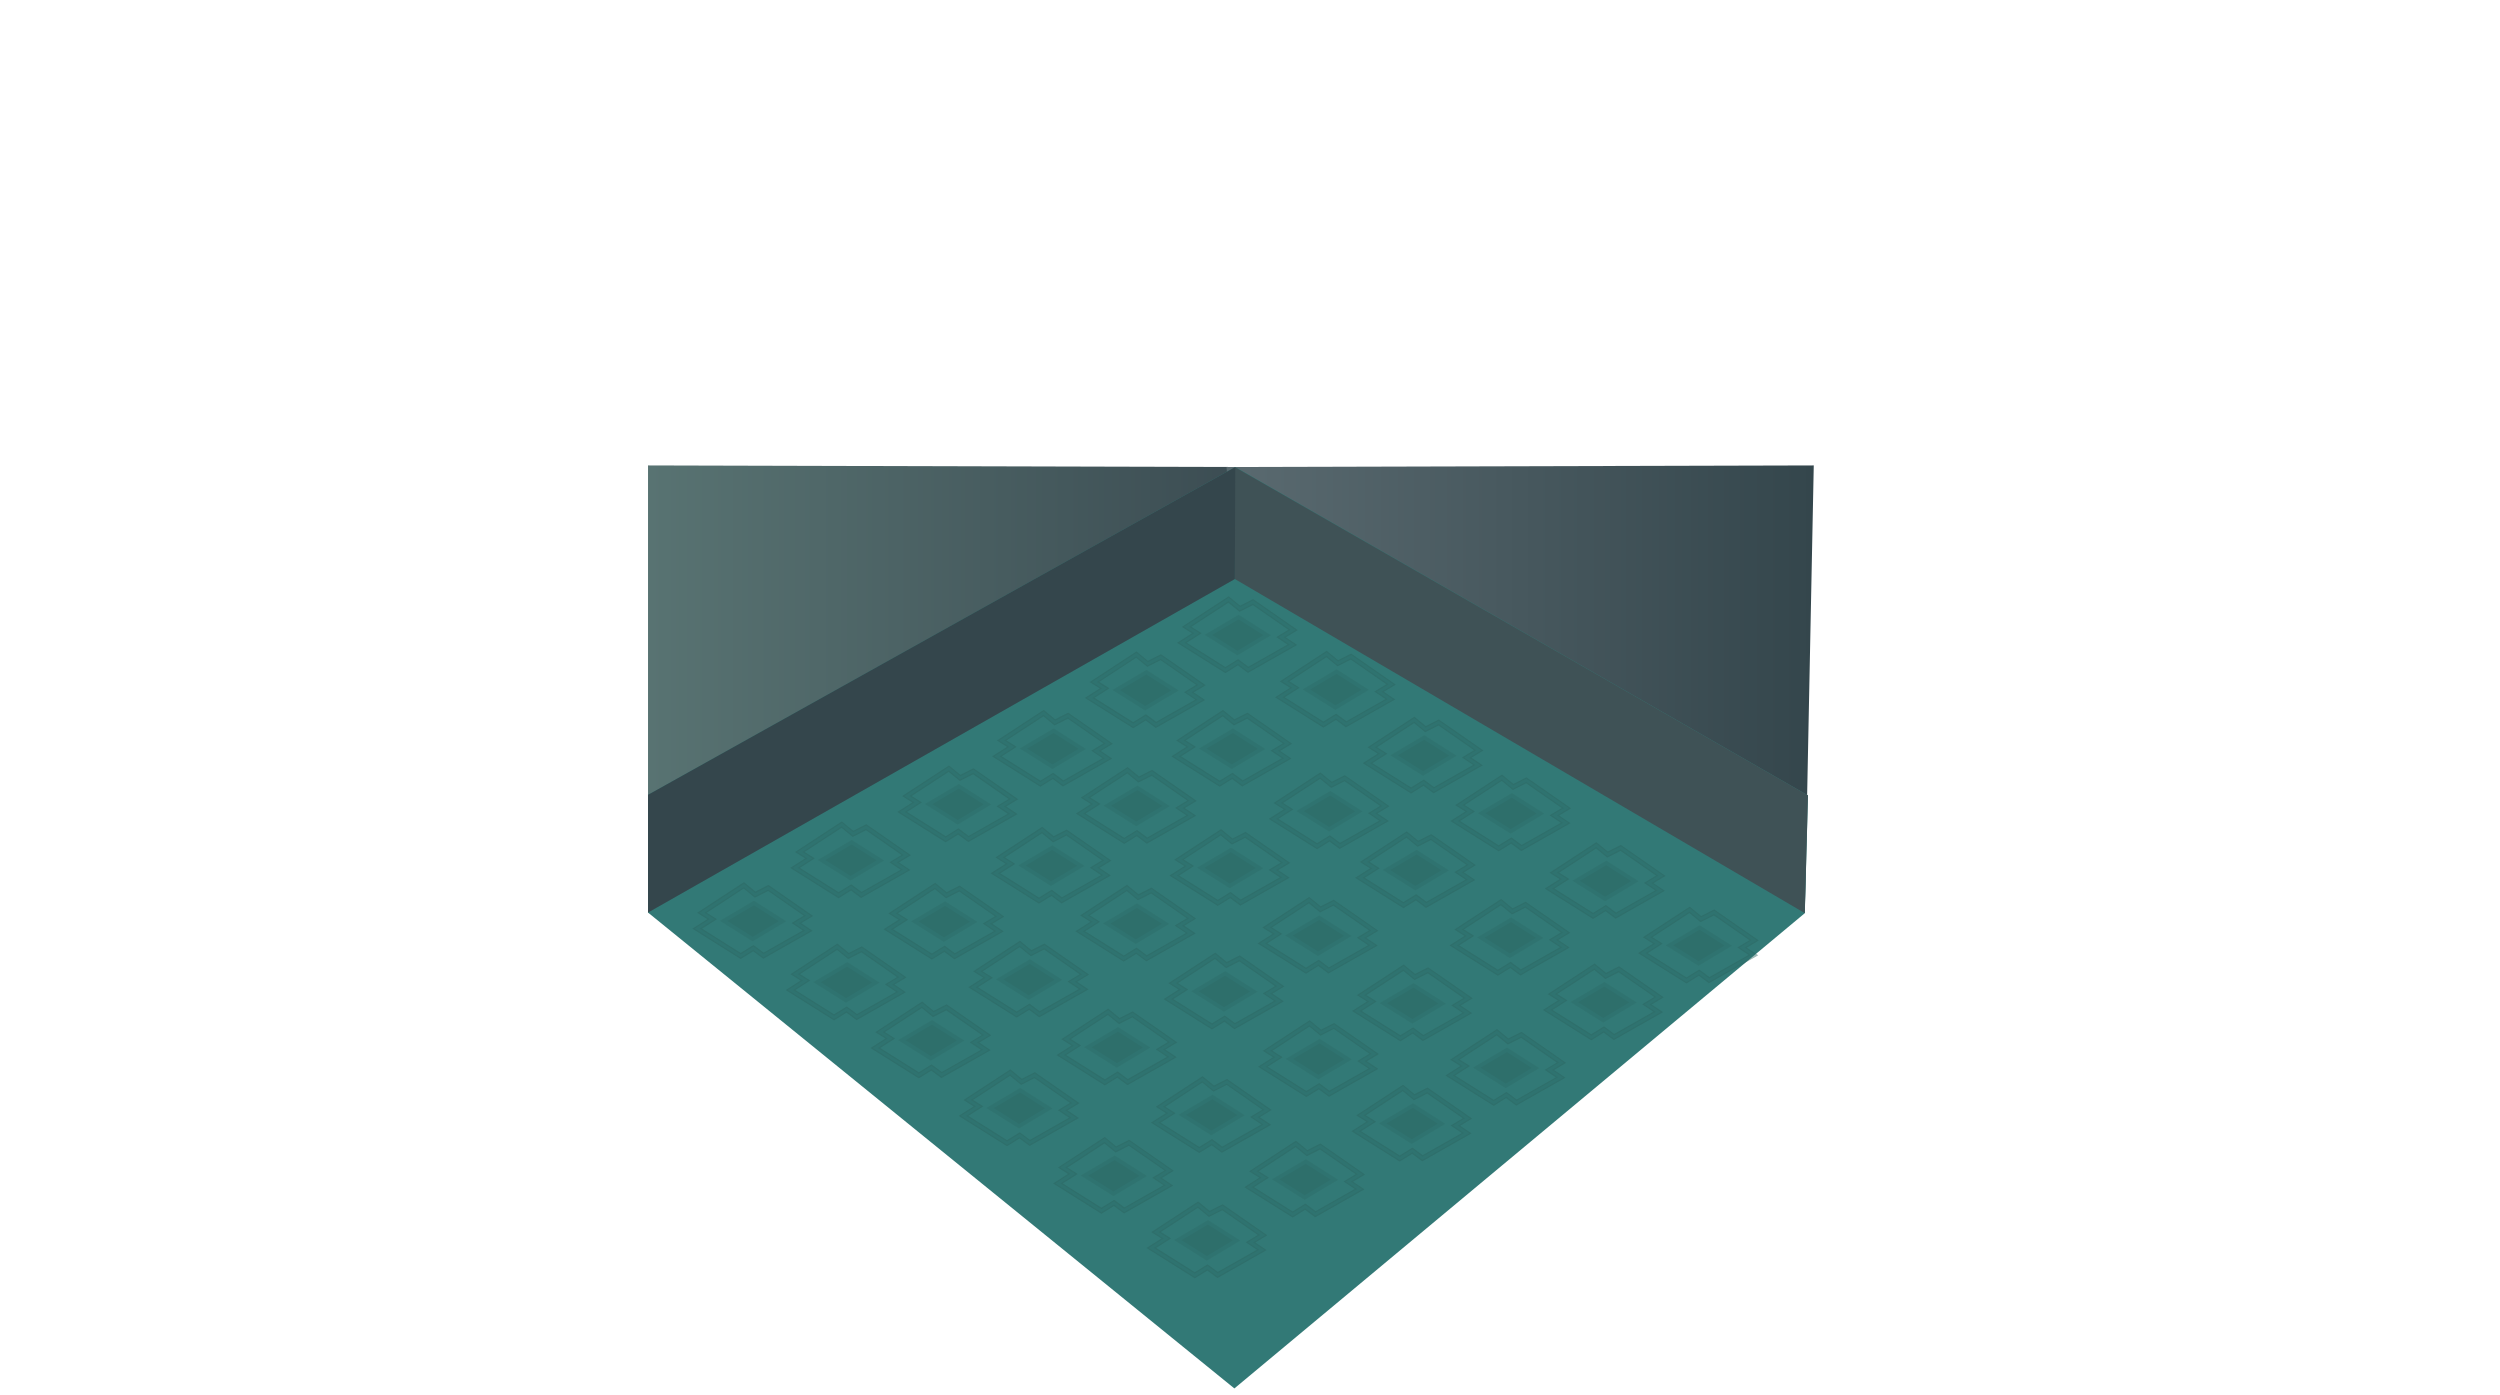 <svg xmlns="http://www.w3.org/2000/svg" xmlns:xlink="http://www.w3.org/1999/xlink" viewBox="0 0 1920 1071.63"><defs><style>.cls-1{fill:url(#Dégradé_sans_nom_10);}.cls-2{fill:url(#Dégradé_sans_nom_13);}.cls-3{fill:#327976;}.cls-4{opacity:0.45;}.cls-5{fill:#2d6d68;}.cls-6{fill:#2a635e;}.cls-7{fill:#3f5256;}.cls-8{fill:#34464c;}</style><linearGradient id="Dégradé_sans_nom_10" x1="497.68" y1="529.15" x2="948.69" y2="529.15" gradientUnits="userSpaceOnUse"><stop offset="0" stop-color="#587372"/><stop offset="1" stop-color="#3c4d53"/></linearGradient><linearGradient id="Dégradé_sans_nom_13" x1="941.96" y1="529.36" x2="1392.97" y2="529.36" gradientUnits="userSpaceOnUse"><stop offset="0" stop-color="#5a6a70"/><stop offset="1" stop-color="#34464c"/></linearGradient></defs><title>fond2Plan de travail 4 copie 2</title><g id="Calque_6" data-name="Calque 6"><polygon class="cls-1" points="948.69 358.67 497.68 357.45 497.68 700.85 948.38 444.7 948.69 358.67"/><polygon class="cls-2" points="941.96 358.67 1392.97 357.45 1386.06 701.28 948.38 444.7 941.96 358.67"/><path class="cls-3" d="M948.69,358.67l-451,251.76v90.42L948,1066.32l438.1-365,2.44-90.44Z"/><g class="cls-4"><path class="cls-5" d="M870.27,558.71,834.05,536l11.47-7.29-7.79-4.9,35.09-22.9,8.75,7.18L891.63,503l33.42,23.23-9.22,5.54,8.74,5.84-36.9,20.93-7.77-5.76Zm-30.6-22.77,30.61,19.23,9.77-6,7.84,5.81,31-17.57-8.62-5.76,9.29-5.59-28.15-19.57-10.2,5.16-8.56-7-29.33,19.14,7.84,4.93Z"/><path class="cls-6" d="M870.27,559.3,833.11,536l11.47-7.29-7.77-4.89,36-23.53,8.79,7.21,10-5.07L926,526.23l-9.2,5.53,8.75,5.85-37.89,21.5-7.75-5.76ZM835,536l35.28,22.16,9.66-6,7.78,5.77,35.91-20.38-8.72-5.82,9.23-5.55-32.54-22.62-10.08,5.1-8.72-7.17-34.13,22.28,7.79,4.9Zm35.29,19.8L838.73,536l11.47-7.29-7.83-4.93L872.65,504l8.6,7.06,10.17-5.15,29,20.18-9.28,5.58,8.64,5.77-32,18.13-7.82-5.8ZM840.6,535.94l29.68,18.64,9.8-6.05,7.84,5.81,30-17-8.6-5.75,9.31-5.6L891.34,507l-10.22,5.17-8.54-7-28.36,18.52,7.85,4.93Z"/><polygon class="cls-6" points="857.21 529.94 880.42 516.24 902.41 530.23 879.48 543.93 857.21 529.94"/><path class="cls-5" d="M879.46,545.69,854.32,529.9l26.13-15.42,24.82,15.79ZM860.09,530l19.41,12.19,20-12L880.39,518Z"/></g><g class="cls-4"><path class="cls-5" d="M799.05,603.65,762.83,580.9l11.46-7.29-7.78-4.9,35.09-22.9,8.75,7.18,10-5.08,33.43,23.23-9.22,5.54,8.73,5.84-36.9,20.93-7.76-5.76Zm-30.61-22.77,30.62,19.23,9.77-6,7.83,5.81,31-17.57L839,576.55l9.3-5.59L820.16,551.4,810,556.55l-8.57-7-29.32,19.15,7.84,4.92Z"/><path class="cls-6" d="M799,604.24,761.89,580.9l11.47-7.29-7.78-4.89,36-23.53,8.78,7.21,10-5.07,34.31,23.84-9.21,5.54,8.75,5.84-37.88,21.5-7.76-5.76ZM763.76,580.9l35.29,22.16,9.65-6,7.78,5.77,35.91-20.38-8.71-5.82,9.23-5.55-32.55-22.62-10.08,5.1-8.72-7.16-34.12,22.28,7.79,4.9Zm35.3,19.8L767.5,580.89,779,573.6l-7.83-4.93,30.29-19.77L810,556l10.18-5.14,29,20.17-9.29,5.58,8.64,5.77-32,18.14-7.83-5.81Zm-29.68-19.82,29.68,18.65,9.79-6.06,7.85,5.82,30-17-8.6-5.75,9.31-5.6L820.12,552l-10.23,5.17-8.53-7L773,568.66l7.84,4.93Z"/><polygon class="cls-6" points="785.98 574.88 809.2 561.18 831.18 575.17 808.26 588.88 785.98 574.88"/><path class="cls-5" d="M808.24,590.63,783.1,574.84l26.13-15.42L834,575.21Zm-19.38-15.71,19.42,12.2,20.05-12-19.16-12.19Z"/></g><g class="cls-4"><path class="cls-5" d="M863.42,647.56,827.2,624.81l11.47-7.29-7.79-4.9L866,589.71l8.75,7.19,10-5.08,33.43,23.23L909,620.59l8.73,5.83-36.89,20.94-7.77-5.76Zm-30.61-22.77L863.43,644l9.77-6,7.84,5.81,31-17.57-8.62-5.76,9.3-5.6L884.53,595.3l-10.2,5.16-8.57-7-29.32,19.14,7.84,4.93Z"/><path class="cls-6" d="M863.42,648.15l-37.16-23.34,11.47-7.29L830,612.63l36-23.53,8.79,7.21,10-5.07,34.31,23.84-9.2,5.53,8.75,5.85L880.78,648,873,642.2ZM828.13,624.8,863.42,647l9.65-6,7.78,5.77,35.91-20.38-8.71-5.82,9.23-5.55L884.73,592.4l-10.07,5.09-8.73-7.16-34.12,22.28,7.79,4.9Zm35.3,19.81-31.55-19.82,11.46-7.29-7.83-4.92,30.29-19.77,8.59,7.06,10.18-5.15,29,20.17-9.28,5.59,8.63,5.77-32,18.13-7.82-5.8Zm-29.68-19.82,29.68,18.64,9.8-6.06,7.84,5.82,30-17-8.6-5.75,9.31-5.6-27.27-19-10.23,5.17-8.53-7-28.36,18.52,7.85,4.93Z"/><polygon class="cls-6" points="850.35 618.79 873.57 605.09 895.56 619.08 872.63 632.78 850.35 618.79"/><path class="cls-5" d="M872.61,634.54l-25.14-15.79,26.13-15.42,24.81,15.78Zm-19.37-15.71L872.65,631l20.05-12-19.16-12.19Z"/></g><g class="cls-4"><path class="cls-5" d="M1011.51,651.65,975.29,628.9l11.47-7.29-7.79-4.9,35.09-22.9,8.75,7.18,10.06-5.08,33.42,23.23-9.22,5.54,8.74,5.84-36.9,20.93-7.77-5.76Zm-30.6-22.77,30.61,19.23,9.77-6,7.84,5.81,31-17.57-8.62-5.76,9.29-5.59-28.15-19.56-10.2,5.15-8.56-7-29.33,19.15,7.84,4.92Z"/><path class="cls-6" d="M1011.51,652.24,974.35,628.9l11.47-7.29-7.77-4.89,36-23.53,8.79,7.21,10-5.07,34.3,23.84-9.2,5.54,8.75,5.84-37.89,21.5-7.75-5.76ZM976.23,628.9l35.28,22.16,9.66-6,7.78,5.77,35.91-20.38-8.72-5.82,9.23-5.55-32.54-22.62-10.08,5.1-8.72-7.16L979.9,616.71l7.79,4.9Zm35.29,19.8L980,628.89l11.47-7.29-7.83-4.93,30.28-19.77,8.6,7.06,10.17-5.14,29,20.17-9.28,5.58,8.64,5.77-32,18.14-7.82-5.81Zm-29.68-19.82,29.68,18.65,9.8-6.06,7.84,5.82,30-17-8.6-5.75,9.31-5.6L1032.58,600l-10.22,5.17-8.54-7-28.36,18.52,7.85,4.93Z"/><polygon class="cls-6" points="998.45 622.88 1021.66 609.18 1043.65 623.17 1020.72 636.88 998.45 622.88"/><path class="cls-5" d="M1020.7,638.63l-25.14-15.79,26.13-15.42,24.82,15.79Zm-19.37-15.71,19.41,12.2,20-12-19.16-12.19Z"/></g><g class="cls-4"><path class="cls-5" d="M936.74,603.65,900.52,580.9,912,573.61l-7.79-4.9,35.09-22.9L948,553l10.06-5.08,33.42,23.23-9.21,5.54,8.73,5.84-36.9,20.93-7.77-5.76Zm-30.6-22.77,30.61,19.23,9.78-6,7.83,5.81,31-17.57-8.62-5.76L986,571,957.85,551.4l-10.2,5.15-8.56-7-29.33,19.15,7.84,4.92Z"/><path class="cls-6" d="M936.74,604.24,899.58,580.9l11.47-7.29-7.77-4.89,36-23.53,8.79,7.21,10-5.07,34.3,23.84-9.2,5.54,8.75,5.84-37.89,21.5-7.75-5.76ZM901.46,580.9l35.28,22.16,9.66-6,7.78,5.77,35.91-20.38-8.72-5.82,9.23-5.55-32.54-22.62L948,553.59l-8.72-7.16-34.13,22.28,7.8,4.9Zm35.29,19.8L905.2,580.89l11.47-7.29-7.83-4.93,30.28-19.77,8.6,7.06,10.18-5.14,29,20.17-9.28,5.58,8.64,5.77-32,18.14-7.82-5.81Zm-29.68-19.82,29.69,18.65,9.79-6.06,7.85,5.82,30-17-8.6-5.75,9.32-5.6L957.81,552l-10.22,5.17-8.54-7-28.36,18.52,7.85,4.93Z"/><polygon class="cls-6" points="923.68 574.88 946.89 561.18 968.88 575.17 945.96 588.88 923.68 574.88"/><path class="cls-5" d="M945.94,590.63l-25.15-15.79,26.13-15.42,24.82,15.79Zm-19.38-15.71L946,587.12l20-12-19.16-12.19Z"/></g><g class="cls-4"><path class="cls-5" d="M1016.35,558.25l-36.22-22.74,11.47-7.3-7.79-4.89,35.09-22.91,8.75,7.19,10-5.08,33.43,23.22-9.22,5.55,8.73,5.83-36.89,20.94L1026,552.3Zm-30.61-22.76,30.62,19.23,9.77-6,7.84,5.81,31-17.58-8.62-5.76,9.3-5.59L1037.46,506l-10.2,5.16-8.57-7-29.32,19.14,7.84,4.93Z"/><path class="cls-6" d="M1016.35,558.84l-37.16-23.33,11.47-7.29-7.78-4.89,36-23.54,8.79,7.22,10-5.07,34.31,23.83-9.2,5.54,8.75,5.85-37.89,21.49L1026,552.9ZM981.06,535.5l35.29,22.17,9.65-6,7.78,5.77,35.91-20.37-8.71-5.82,9.23-5.56-32.55-22.61-10.07,5.09-8.73-7.16-34.12,22.28,7.79,4.9Zm35.3,19.81-31.55-19.82,11.46-7.29-7.83-4.92,30.29-19.77,8.59,7.06,10.18-5.15,29,20.17-9.28,5.59,8.63,5.77-32,18.13-7.82-5.8Zm-29.68-19.82,29.68,18.64,9.8-6.06,7.84,5.82,30-17-8.6-5.75,9.31-5.6-27.27-18.95-10.23,5.17-8.53-7L990.3,523.26l7.85,4.94Z"/><polygon class="cls-6" points="1003.28 529.49 1026.5 515.78 1048.49 529.77 1025.56 543.48 1003.28 529.49"/><path class="cls-5" d="M1025.54,545.24l-25.14-15.79L1026.53,514l24.81,15.79Zm-19.37-15.71,19.41,12.19,20.05-12-19.16-12.19Z"/></g><g class="cls-4"><path class="cls-5" d="M1083.7,608.86l-36.22-22.75,11.46-7.29-7.78-4.9,35.09-22.9,8.75,7.18,10-5.08,33.43,23.23-9.22,5.54,8.73,5.84-36.89,20.93-7.77-5.76Zm-30.61-22.77,30.62,19.23,9.77-6,7.83,5.81,31-17.57-8.62-5.76,9.3-5.59-28.15-19.56-10.2,5.15-8.57-7-29.32,19.15,7.84,4.92Z"/><path class="cls-6" d="M1083.69,609.45l-37.15-23.34,11.47-7.29-7.78-4.89,36-23.53,8.78,7.21,10-5.07,34.31,23.84-9.21,5.54,8.75,5.84-37.88,21.5-7.76-5.76Zm-35.28-23.34,35.29,22.16,9.65-6,7.78,5.77L1137,587.69l-8.71-5.82,9.23-5.55L1105,553.7l-10.08,5.1-8.72-7.16-34.12,22.28,7.79,4.9Zm35.3,19.8-31.55-19.81,11.46-7.29-7.83-4.93,30.29-19.77,8.59,7.06,10.18-5.15,29,20.18-9.29,5.58,8.64,5.77-32,18.14-7.83-5.81ZM1054,586.09l29.68,18.64,9.8-6.05,7.84,5.81,30-17-8.6-5.74,9.31-5.6-27.27-18.95-10.23,5.17-8.53-7-28.36,18.52,7.84,4.93Z"/><polygon class="cls-6" points="1070.63 580.09 1093.85 566.39 1115.83 580.38 1092.91 594.08 1070.63 580.09"/><path class="cls-5" d="M1092.89,595.84l-25.14-15.79,26.13-15.42,24.81,15.79Zm-19.38-15.71,19.42,12.19,20-12-19.16-12.19Z"/></g><g class="cls-4"><path class="cls-5" d="M863.05,738l-36.22-22.74,11.46-7.3L830.51,703l35.09-22.91,8.75,7.19,10-5.08,33.43,23.22L908.61,711l8.73,5.83-36.9,20.94L872.68,732Zm-30.61-22.76,30.62,19.23,9.77-6,7.83,5.81,31-17.57L903,710.87l9.3-5.59-28.15-19.56L874,690.88l-8.57-7L836.07,703l7.84,4.93Z"/><path class="cls-6" d="M863,738.56l-37.15-23.33,11.47-7.29-7.78-4.89,36-23.54,8.78,7.22,10-5.07,34.31,23.83L909.54,711l8.75,5.85-37.88,21.5-7.76-5.76Zm-35.28-23.34,35.29,22.17,9.65-6,7.78,5.77,35.91-20.37L907.68,711l9.23-5.56-32.55-22.61-10.08,5.09-8.72-7.16L831.44,703l7.79,4.9ZM863.06,735,831.5,715.21,843,707.92,835.14,703l30.29-19.77,8.59,7.06,10.18-5.15,29,20.17-9.29,5.59,8.64,5.77-32,18.13L872.8,729Zm-29.68-19.82,29.68,18.64,9.79-6.06,7.85,5.82,30-17-8.6-5.75,9.31-5.6-27.27-19-10.23,5.17-8.53-7L837,703l7.84,4.94Z"/><polygon class="cls-6" points="849.98 709.21 873.2 695.5 895.18 709.49 872.26 723.2 849.98 709.21"/><path class="cls-5" d="M872.24,725,847.1,709.17l26.13-15.43L898,709.53Zm-19.38-15.71,19.42,12.19,20.05-12-19.16-12.19Z"/></g><g class="cls-4"><path class="cls-5" d="M935.23,695.18,899,672.44l11.47-7.3-7.79-4.89,35.09-22.91,8.75,7.19,10.06-5.08L990,662.67l-9.21,5.55,8.73,5.83L952.63,695l-7.77-5.76Zm-30.6-22.76,30.61,19.23,9.78-6,7.83,5.81,31-17.58-8.62-5.76,9.3-5.59-28.15-19.56-10.21,5.16-8.56-7L908.25,660.2l7.84,4.93Z"/><path class="cls-6" d="M935.23,695.77l-37.16-23.33,11.47-7.29-7.77-4.89,36.05-23.54,8.78,7.22,10-5.07,34.3,23.83-9.2,5.54,8.75,5.85-37.89,21.49-7.75-5.75ZM900,672.43l35.28,22.17,9.66-6,7.78,5.77L988.58,674l-8.72-5.82,9.23-5.56L956.55,640l-10.08,5.09L937.75,638l-34.13,22.28,7.8,4.9Zm35.29,19.81-31.55-19.82,11.47-7.29-7.83-4.92,30.28-19.77,8.6,7.06,10.18-5.15,29,20.17-9.29,5.59,8.64,5.77-32,18.13-7.82-5.8Zm-29.68-19.82,29.69,18.64L945,685l7.85,5.82,30-17-8.6-5.75,9.32-5.6-27.28-19-10.22,5.17-8.54-7-28.36,18.52,7.85,4.94Z"/><polygon class="cls-6" points="922.17 666.42 945.38 652.71 967.37 666.7 944.45 680.41 922.17 666.42"/><path class="cls-5" d="M944.43,682.17l-25.15-15.79L945.41,651l24.82,15.79Zm-19.38-15.71,19.41,12.19,20-12-19.16-12.19Z"/></g><g class="cls-4"><path class="cls-5" d="M930.77,790.07l-36.22-22.75L906,760l-7.78-4.9,35.09-22.9,8.75,7.18,10-5.08,33.43,23.23-9.22,5.54,8.73,5.84-36.89,20.93-7.77-5.76ZM900.16,767.3l30.62,19.23,9.77-6,7.83,5.81,31-17.57L970.73,763l9.3-5.6-28.15-19.56L941.68,743l-8.57-7-29.32,19.14,7.84,4.93Z"/><path class="cls-6" d="M930.76,790.66l-37.15-23.34L905.08,760l-7.78-4.89,36.05-23.53,8.78,7.21,10-5.07,34.31,23.84-9.21,5.53L986,769l-37.88,21.5-7.76-5.76Zm-35.28-23.34,35.29,22.16,9.65-6,7.78,5.77,35.91-20.38-8.71-5.82,9.23-5.55-32.55-22.62L942,740l-8.72-7.17-34.12,22.28L907,760Zm35.3,19.8-31.55-19.81L910.69,760l-7.83-4.93,30.29-19.77,8.59,7.06,10.18-5.15,29,20.18L971.67,763l8.63,5.77-31.95,18.13-7.82-5.8ZM901.1,767.3l29.68,18.64,9.8-6.05,7.84,5.81,30-17-8.6-5.75,9.31-5.6-27.27-19-10.23,5.18-8.53-7-28.36,18.52,7.84,4.93Z"/><polygon class="cls-6" points="917.7 761.3 940.92 747.6 962.9 761.59 939.98 775.29 917.7 761.3"/><path class="cls-5" d="M940,777.05l-25.14-15.79L941,745.84l24.81,15.79Zm-19.38-15.71L940,773.53l20-12-19.16-12.19Z"/></g><g class="cls-4"><path class="cls-5" d="M726.24,646.32,690,623.57l11.47-7.29-7.78-4.89,35.08-22.91,8.76,7.19,10.05-5.09L781,613.81l-9.22,5.55,8.73,5.83-36.9,20.94-7.76-5.77Zm-30.6-22.76,30.62,19.23,9.77-6,7.83,5.81,31-17.57-8.62-5.76,9.3-5.59-28.15-19.56-10.2,5.16-8.57-7-29.32,19.15,7.84,4.93Z"/><path class="cls-6" d="M726.24,646.91l-37.15-23.33,11.47-7.3-7.78-4.89,36.05-23.53,8.78,7.21,10-5.07L782,613.84l-9.21,5.54,8.75,5.84-37.88,21.5L735.85,641ZM691,623.57l35.29,22.16,9.65-6,7.78,5.77,35.91-20.37-8.72-5.83,9.24-5.55-32.55-22.61-10.08,5.09-8.72-7.16-34.13,22.28,7.8,4.9Zm35.29,19.81L694.7,623.56l11.47-7.29-7.83-4.92,30.28-19.77,8.6,7,10.18-5.14,29,20.17-9.29,5.58,8.64,5.78-31.95,18.13-7.83-5.8Zm-29.67-19.83,29.68,18.65,9.79-6.06L743.9,642l30-17-8.6-5.75,9.31-5.6-27.27-19-10.23,5.17-8.53-7-28.37,18.52,7.85,4.93Z"/><polygon class="cls-6" points="713.18 617.55 736.39 603.85 758.38 617.84 735.46 631.55 713.18 617.55"/><path class="cls-5" d="M735.44,633.31l-25.15-15.8,26.13-15.42,24.82,15.79Zm-19.38-15.72,19.42,12.2,20-12-19.16-12.19Z"/></g><g class="cls-4"><path class="cls-5" d="M797.92,693.45,761.7,670.7l11.46-7.29-7.78-4.89,35.09-22.91,8.75,7.19,10-5.08,33.43,23.22-9.22,5.55,8.73,5.83-36.89,20.94-7.77-5.76Zm-30.61-22.76,30.62,19.23,9.77-6,7.83,5.81,31-17.57-8.62-5.76,9.3-5.59L819,641.2l-10.2,5.16-8.57-7-29.32,19.14,7.84,4.93Z"/><path class="cls-6" d="M797.91,694l-37.15-23.33,11.47-7.29-7.78-4.89,36-23.54,8.78,7.22,10-5.07L853.62,661l-9.21,5.54,8.75,5.85-37.88,21.49-7.76-5.75ZM762.63,670.7l35.29,22.16,9.65-6,7.78,5.77,35.91-20.37-8.71-5.83,9.23-5.55L819.23,638.3l-10.08,5.09-8.72-7.16-34.12,22.28,7.79,4.9Zm35.3,19.81-31.55-19.82,11.46-7.29L770,658.48l30.29-19.77,8.59,7.06,10.18-5.15,29,20.17-9.29,5.59,8.64,5.77-32,18.13-7.83-5.8Zm-29.68-19.82,29.68,18.64,9.8-6.06,7.84,5.82,30-17-8.6-5.75,9.31-5.6-27.27-19L808.76,647l-8.53-7-28.36,18.52,7.84,4.94Z"/><polygon class="cls-6" points="784.85 664.69 808.07 650.98 830.05 664.97 807.13 678.68 784.85 664.69"/><path class="cls-5" d="M807.11,680.44,782,664.65l26.13-15.43L832.91,665Zm-19.38-15.71,19.42,12.19,20.05-12L808,652.74Z"/></g><g class="cls-4"><path class="cls-5" d="M780.79,780.94l-36.22-22.75L756,750.9,748.26,746l35.08-22.91,8.76,7.19,10-5.09,33.43,23.23L826.36,754l8.73,5.83-36.9,20.94L790.42,775Zm-30.6-22.76,30.62,19.23,9.77-6,7.83,5.81,31-17.57-8.62-5.76,9.3-5.59-28.15-19.56-10.21,5.16-8.56-7L753.82,746l7.84,4.93Z"/><path class="cls-6" d="M780.79,781.53,743.64,758.2l11.47-7.3L747.33,746l36-23.53,8.78,7.21,10-5.07,34.31,23.84L827.29,754l8.75,5.84-37.88,21.5-7.76-5.75Zm-35.28-23.34,35.29,22.16,9.65-6,7.78,5.77,35.91-20.37L825.42,754l9.24-5.55-32.55-22.61L792,730.88l-8.72-7.16L749.18,746l7.8,4.9ZM780.8,778l-31.55-19.81,11.47-7.29L752.89,746l30.28-19.78,8.6,7.06L802,728.11l29,20.17-9.29,5.58,8.64,5.78-32,18.13-7.82-5.8Zm-29.68-19.82,29.69,18.65,9.79-6.06,7.85,5.82,30-17-8.6-5.75,9.31-5.6-27.27-19-10.23,5.17-8.53-7L754.74,746l7.85,4.93Z"/><polygon class="cls-6" points="767.73 752.17 790.94 738.47 812.93 752.46 790.01 766.17 767.73 752.17"/><path class="cls-5" d="M790,767.93l-25.15-15.8L791,736.71l24.82,15.79Zm-19.38-15.72L790,764.41l20-12-19.16-12.19Z"/></g><g class="cls-4"><path class="cls-5" d="M848.51,833l-36.22-22.74,11.47-7.3L816,798.1l35.08-22.91,8.76,7.19,10-5.08,33.43,23.22-9.22,5.55,8.73,5.83-36.9,20.94-7.77-5.76Zm-30.6-22.76,30.62,19.23,9.77-6,7.83,5.81,31-17.57-8.62-5.77,9.3-5.59-28.15-19.56-10.21,5.16-8.56-7-29.32,19.14,7.84,4.93Z"/><path class="cls-6" d="M848.51,833.62l-37.15-23.33L822.83,803l-7.78-4.89,36.05-23.54,8.78,7.22,10-5.07,34.31,23.83L895,806.09l8.75,5.85-37.88,21.49-7.76-5.75Zm-35.28-23.34,35.29,22.17,9.65-6,7.78,5.77,35.91-20.37-8.72-5.82,9.24-5.56-32.55-22.61L859.75,783,851,775.81,816.9,798.09l7.8,4.9Zm35.29,19.81L817,810.27,828.44,803l-7.83-4.92,30.28-19.77,8.6,7.06,10.18-5.15,29,20.17L889.41,806l8.64,5.77-32,18.13-7.82-5.8Zm-29.67-19.82,29.68,18.64,9.79-6.06,7.85,5.82,30-17-8.6-5.75,9.31-5.6-27.27-18.95-10.23,5.17-8.53-7L822.46,798l7.85,4.94Z"/><polygon class="cls-6" points="835.45 804.27 858.66 790.56 880.65 804.55 857.73 818.26 835.45 804.27"/><path class="cls-5" d="M857.71,820l-25.15-15.79,26.13-15.43,24.82,15.79Zm-19.38-15.71,19.42,12.19,20-12-19.16-12.19Z"/></g><g class="cls-4"><path class="cls-5" d="M644,689.29l-36.22-22.75,11.47-7.29-7.79-4.9,35.09-22.9,8.75,7.18,10.06-5.08,33.42,23.23-9.21,5.54,8.73,5.84-36.9,20.93-7.77-5.76Zm-30.6-22.77L644,685.75l9.78-6,7.83,5.81,31-17.57L684,662.19l9.3-5.59L665.11,637l-10.21,5.15-8.56-7L617,654.31l7.84,4.92Z"/><path class="cls-6" d="M644,689.88l-37.16-23.34,11.47-7.29-7.77-4.89,36-23.53,8.79,7.21,10-5.07,34.3,23.84-9.2,5.53,8.75,5.85-37.89,21.5-7.75-5.76Zm-35.28-23.34L644,688.7l9.66-6,7.78,5.77,35.91-20.38-8.72-5.82,9.23-5.55-32.54-22.62-10.08,5.1-8.72-7.17-34.13,22.29,7.8,4.9ZM644,686.34l-31.55-19.81,11.47-7.29-7.83-4.93,30.28-19.77,8.6,7.06,10.18-5.15,29,20.18-9.29,5.58,8.64,5.77-32,18.14-7.82-5.81Zm-29.68-19.82L644,685.16l9.79-6,7.85,5.81,30-17-8.6-5.74,9.32-5.6-27.28-19-10.22,5.17-8.54-7L617.94,654.3l7.85,4.93Z"/><polygon class="cls-6" points="630.93 660.52 654.14 646.82 676.13 660.81 653.21 674.51 630.93 660.52"/><path class="cls-5" d="M653.19,676.27,628,660.48l26.13-15.42L679,660.85Zm-19.38-15.71,19.41,12.19,20-12-19.16-12.19Z"/></g><g class="cls-4"><path class="cls-5" d="M715.66,736.42l-36.22-22.75,11.47-7.29-7.78-4.9,35.08-22.9,8.76,7.19,10-5.09,33.43,23.23-9.22,5.54,8.73,5.84-36.9,20.93-7.77-5.76Zm-30.6-22.77,30.62,19.23,9.77-6,7.83,5.81,31-17.57-8.62-5.76,9.3-5.59-28.15-19.56-10.21,5.15-8.56-7-29.32,19.15,7.84,4.93Z"/><path class="cls-6" d="M715.66,737l-37.15-23.34L690,706.38l-7.78-4.89,36-23.53,8.78,7.21,10-5.07,34.31,23.84-9.21,5.54,8.75,5.84L733,736.82l-7.76-5.75Zm-35.28-23.34,35.29,22.16,9.65-6,7.78,5.77L769,715.25l-8.72-5.82,9.24-5.55L737,681.26l-10.08,5.1-8.72-7.16-34.13,22.28,7.8,4.9Zm35.29,19.8-31.55-19.81,11.47-7.29-7.83-4.93L718,681.67l8.6,7.06,10.18-5.14,29,20.17-9.29,5.58,8.64,5.78-32,18.13-7.82-5.81ZM686,713.65l29.68,18.65,9.79-6.06,7.85,5.82,30-17-8.6-5.75,9.31-5.6-27.27-19-10.23,5.17-8.53-7-28.37,18.52,7.85,4.93Z"/><polygon class="cls-6" points="702.6 707.65 725.81 693.95 747.8 707.94 724.88 721.64 702.6 707.65"/><path class="cls-5" d="M724.86,723.41l-25.15-15.8,26.13-15.42L750.66,708Zm-19.38-15.72,19.42,12.2,20.05-12-19.16-12.19Z"/></g><g class="cls-4"><path class="cls-5" d="M705.65,827.62l-36.22-22.75,11.47-7.29-7.79-4.89,35.09-22.91L717,777l10-5.08,33.43,23.22-9.22,5.55,8.73,5.83-36.89,20.94-7.77-5.76ZM675,804.86l30.62,19.23,9.77-6.05,7.83,5.81,31-17.57-8.62-5.76,9.3-5.59-28.15-19.56-10.2,5.16-8.57-7-29.32,19.15,7.84,4.93Z"/><path class="cls-6" d="M705.64,828.21l-37.15-23.33,11.47-7.3-7.78-4.88,36.05-23.54,8.79,7.21,10-5.06,34.31,23.83-9.21,5.54,8.76,5.85L723,828l-7.76-5.75Zm-35.28-23.34L705.65,827l9.65-6,7.78,5.77L759,806.46l-8.71-5.83,9.23-5.55L727,772.47l-10.07,5.09-8.73-7.16L674,792.68l7.79,4.9Zm35.3,19.81-31.55-19.82,11.46-7.29-7.83-4.92L708,772.88l8.59,7,10.18-5.14,29,20.17-9.28,5.59,8.63,5.77-31.95,18.13-7.82-5.8ZM676,804.86l29.68,18.64,9.8-6.06,7.84,5.82,30-17-8.6-5.75,9.31-5.6L726.72,776l-10.23,5.17-8.53-7L679.6,792.63l7.84,4.94Z"/><polygon class="cls-6" points="692.58 798.86 715.8 785.15 737.78 799.14 714.86 812.85 692.58 798.86"/><path class="cls-5" d="M714.84,814.61,689.7,798.82l26.13-15.43,24.81,15.79ZM695.46,798.9l19.42,12.19,20-12-19.16-12.19Z"/></g><g class="cls-4"><path class="cls-5" d="M773.37,879.72,737.15,857l11.47-7.29-7.79-4.9,35.09-22.91,8.75,7.19L794.72,824l33.43,23.22-9.22,5.55,8.73,5.83-36.89,20.94L783,873.76ZM742.76,857l30.62,19.23,9.77-6L791,876l31-17.57-8.62-5.76,9.3-5.6-28.15-19.56-10.2,5.16-8.57-7-29.32,19.14,7.84,4.93Z"/><path class="cls-6" d="M773.37,880.3,736.21,857l11.47-7.29-7.78-4.89L776,821.25l8.79,7.22,10-5.07,34.31,23.84-9.2,5.53,8.75,5.85-37.89,21.5L783,874.36ZM738.08,857l35.29,22.17,9.65-6,7.78,5.78,35.91-20.38L818,852.73l9.23-5.56-32.55-22.61-10.07,5.09-8.73-7.16-34.12,22.28,7.79,4.9Zm35.3,19.81L741.83,857l11.46-7.29-7.83-4.92L775.75,825l8.59,7.06,10.18-5.15,29,20.17-9.28,5.59,8.63,5.77L791,876.54l-7.82-5.8ZM743.7,857l29.68,18.64,9.8-6.06,7.84,5.82,30-17-8.6-5.75,9.31-5.6-27.27-19-10.23,5.17-8.53-7-28.36,18.51,7.85,4.94Z"/><polygon class="cls-6" points="760.3 850.95 783.52 837.25 805.51 851.23 782.58 864.94 760.3 850.95"/><path class="cls-5" d="M782.56,866.7l-25.14-15.79,26.13-15.42,24.81,15.78ZM763.19,851l19.41,12.19,20-12L783.49,839Z"/></g><g class="cls-4"><path class="cls-5" d="M568.85,736l-36.23-22.75,11.47-7.29-7.78-4.9,35.09-22.9,8.75,7.18,10.05-5.08,33.43,23.23L614.41,709l8.73,5.84-36.9,20.93L578.48,730ZM538.24,713.2l30.62,19.23,9.77-6,7.83,5.81,31-17.57-8.62-5.76,9.3-5.59L590,683.72l-10.2,5.15-8.57-7L541.87,701l7.84,4.93Z"/><path class="cls-6" d="M568.84,736.56l-37.15-23.34,11.47-7.29L535.38,701l36-23.53,8.78,7.21,10-5.07,34.31,23.84L615.34,709l8.75,5.84-37.88,21.5-7.76-5.75Zm-35.28-23.34,35.29,22.16,9.65-6,7.78,5.77,35.91-20.38L613.48,709l9.23-5.55-32.55-22.62-10.08,5.1-8.72-7.16L537.24,701l7.79,4.9Zm35.3,19.8L537.3,713.21l11.47-7.29L540.94,701l30.29-19.77,8.59,7.06L590,683.14l29,20.17-9.29,5.58,8.64,5.78-32,18.13L578.6,727ZM539.18,713.2l29.68,18.65,9.79-6.06,7.85,5.82,30-17-8.6-5.75,9.31-5.6-27.27-19-10.23,5.17-8.53-7L542.8,701l7.84,4.93Z"/><polygon class="cls-6" points="555.78 707.2 579 693.5 600.98 707.49 578.06 721.2 555.78 707.2"/><path class="cls-5" d="M578,723l-25.14-15.8L579,691.74l24.81,15.79Zm-19.38-15.72,19.42,12.2,20-12L579,695.26Z"/></g><g class="cls-4"><path class="cls-5" d="M640.52,783.1,604.3,760.35l11.47-7.29L608,748.17l35.09-22.91,8.75,7.19,10-5.09,33.43,23.23-9.22,5.54,8.73,5.84-36.89,20.94-7.77-5.77Zm-30.61-22.76,30.62,19.23,9.77-6.05,7.84,5.81,31-17.57L680.48,756l9.3-5.59-28.15-19.56L651.43,736l-8.57-7-29.32,19.15,7.84,4.93Z"/><path class="cls-6" d="M640.52,783.69l-37.16-23.34,11.47-7.29-7.78-4.89,36.05-23.53,8.79,7.21,10-5.07,34.31,23.84-9.2,5.54,8.75,5.84-37.89,21.5-7.76-5.75Zm-35.29-23.34,35.29,22.16,9.65-6,7.78,5.77,35.91-20.37-8.71-5.83,9.23-5.55-32.55-22.62L651.76,733,643,725.88l-34.12,22.28,7.79,4.9Zm35.3,19.8L609,760.34l11.46-7.29-7.83-4.92,30.29-19.78,8.59,7.06,10.18-5.14,29,20.17L681.42,756l8.63,5.78L658.1,779.93l-7.82-5.8Zm-29.68-19.82L640.53,779l9.8-6.06,7.84,5.82,30-17-8.6-5.75,9.31-5.6-27.27-19-10.23,5.17-8.53-7-28.36,18.52,7.85,4.93Z"/><polygon class="cls-6" points="627.45 754.33 650.67 740.63 672.66 754.62 649.73 768.33 627.45 754.33"/><path class="cls-5" d="M649.71,770.09l-25.14-15.8,26.13-15.42,24.81,15.79Zm-19.37-15.72,19.41,12.2,20-12-19.16-12.19Z"/></g><g class="cls-4"><path class="cls-5" d="M1003,747.28l-36.22-22.75,11.47-7.29-7.78-4.9,35.08-22.91,8.76,7.19,10-5.08,33.42,23.23-9.21,5.54,8.73,5.84-36.9,20.93-7.77-5.76Zm-30.6-22.77L1003,743.74l9.78-6,7.83,5.81,31-17.57-8.62-5.76,9.3-5.6L1024.07,695l-10.21,5.16-8.56-7L976,712.29l7.83,4.93Z"/><path class="cls-6" d="M1003,747.87,965.8,724.53l11.47-7.29-7.78-4.89,36-23.53,8.78,7.21,10-5.07,34.3,23.84-9.2,5.53,8.75,5.85-37.89,21.5-7.75-5.76Zm-35.28-23.34L1003,746.69l9.66-6,7.78,5.77,35.91-20.38-8.72-5.82,9.24-5.55-32.55-22.62-10.08,5.1-8.72-7.17-34.13,22.28,7.8,4.9Zm35.29,19.8-31.55-19.82,11.47-7.28-7.83-4.93,30.28-19.77,8.6,7.06,10.18-5.15,29,20.17-9.29,5.59,8.64,5.77-32,18.13-7.82-5.8Zm-29.68-19.82L1003,743.15l9.79-6.06,7.85,5.82,30-17-8.6-5.75,9.31-5.6L1024,695.6l-10.23,5.17-8.53-7L976.9,712.29l7.85,4.93Z"/><polygon class="cls-6" points="989.89 718.51 1013.1 704.81 1035.09 718.8 1012.17 732.5 989.89 718.51"/><path class="cls-5" d="M1012.15,734.26,987,718.47l26.13-15.42L1038,718.83Zm-19.38-15.71,19.41,12.19,20.05-12-19.16-12.19Z"/></g><g class="cls-4"><path class="cls-5" d="M941.09,516.36l-36.22-22.75,11.47-7.29-7.78-4.89,35.08-22.91,8.76,7.19,10.05-5.09,33.43,23.23-9.22,5.54,8.73,5.84-36.9,20.94-7.76-5.77Zm-30.6-22.76,30.62,19.23,9.77-6.05,7.83,5.81,31-17.57-8.62-5.76,9.3-5.59-28.15-19.56L952,469.27l-8.57-7-29.32,19.15,7.84,4.93Z"/><path class="cls-6" d="M941.09,517l-37.15-23.34,11.47-7.29-7.78-4.89,36-23.53,8.78,7.21,10-5.07,34.31,23.84-9.21,5.54,8.75,5.84-37.88,21.5L950.7,511Zm-35.28-23.34,35.29,22.16,9.65-6,7.78,5.77,35.91-20.37-8.71-5.83,9.23-5.55L962.41,461.2l-10.08,5.1-8.72-7.16-34.13,22.28,7.8,4.9Zm35.29,19.8L909.55,493.6,921,486.31l-7.83-4.92,30.29-19.78,8.59,7.06,10.18-5.14,29,20.17L982,489.28l8.64,5.78-32,18.13-7.83-5.8Zm-29.67-19.82,29.68,18.65,9.79-6.06,7.85,5.82,30-17-8.6-5.75,9.31-5.6-27.27-18.95-10.23,5.17-8.53-7L915,481.37l7.85,4.93Z"/><polygon class="cls-6" points="928.03 487.59 951.25 473.89 973.23 487.88 950.31 501.59 928.03 487.59"/><path class="cls-5" d="M950.29,503.35l-25.14-15.8,26.12-15.42,24.82,15.79Zm-19.38-15.72,19.42,12.2,20-12-19.16-12.19Z"/></g><g class="cls-4"><path class="cls-5" d="M1077.83,696.92l-36.22-22.75,11.47-7.29-7.79-4.9,35.09-22.91,8.75,7.19,10-5.08,33.43,23.23-9.22,5.54,8.73,5.84-36.89,20.93-7.77-5.76Zm-30.61-22.77,30.62,19.23,9.77-6,7.84,5.81,31-17.57-8.62-5.76,9.3-5.6-28.15-19.56-10.2,5.16-8.56-7-29.33,19.14,7.84,4.93Z"/><path class="cls-6" d="M1077.83,697.51l-37.16-23.34,11.47-7.29-7.78-4.89,36.05-23.53,8.79,7.21,10-5.07,34.3,23.84-9.2,5.53,8.75,5.85-37.89,21.5-7.76-5.76Zm-35.29-23.34,35.29,22.16,9.65-6,7.78,5.77,35.91-20.38-8.71-5.82,9.23-5.55-32.55-22.62-10.07,5.1-8.73-7.17L1046.22,662l7.79,4.9Zm35.3,19.8-31.55-19.82,11.46-7.29-7.83-4.92,30.29-19.77,8.59,7.06,10.18-5.15,29,20.17-9.28,5.59,8.63,5.77-31.95,18.13-7.82-5.8Zm-29.68-19.82,29.68,18.64,9.8-6.06,7.84,5.82,30-17-8.6-5.75,9.31-5.6-27.27-19-10.23,5.17-8.53-7-28.36,18.52,7.85,4.93Z"/><polygon class="cls-6" points="1064.76 668.15 1087.98 654.45 1109.97 668.43 1087.04 682.14 1064.76 668.15"/><path class="cls-5" d="M1087,683.9l-25.14-15.79L1088,652.69l24.81,15.78Zm-19.37-15.71,19.41,12.19,20-12L1088,656.21Z"/></g><g class="cls-4"><path class="cls-5" d="M1151,653.29l-36.22-22.75,11.47-7.29-7.78-4.89,35.08-22.91,8.76,7.19,10-5.09,33.43,23.23-9.22,5.54,8.73,5.84-36.9,20.94-7.76-5.77Zm-30.6-22.76L1151,649.76l9.77-6,7.83,5.81,31-17.57-8.62-5.76,9.3-5.59L1172.07,601l-10.2,5.16-8.57-7L1124,618.31l7.84,4.93Z"/><path class="cls-6" d="M1151,653.88l-37.15-23.34,11.47-7.29-7.78-4.89,36-23.53,8.78,7.21,10-5.07,34.31,23.84-9.21,5.54,8.75,5.84-37.88,21.5-7.76-5.75Zm-35.28-23.34L1151,652.7l9.65-6,7.78,5.77,35.91-20.37-8.71-5.83,9.23-5.55-32.55-22.62-10.08,5.1-8.72-7.16-34.13,22.28,7.8,4.9Zm35.29,19.8-31.55-19.81,11.47-7.29-7.83-4.92,30.29-19.78,8.59,7.06,10.18-5.14,29,20.17-9.29,5.58,8.64,5.78-32,18.13-7.83-5.8Zm-29.67-19.82L1151,649.17l9.79-6.06,7.85,5.82,30-17-8.6-5.75,9.31-5.6-27.27-19-10.23,5.17-8.53-7L1124.9,618.3l7.85,4.93Z"/><polygon class="cls-6" points="1137.89 624.52 1161.11 610.82 1183.09 624.81 1160.17 638.52 1137.89 624.52"/><path class="cls-5" d="M1160.15,640.28,1135,624.48l26.12-15.42L1186,624.85Zm-19.38-15.72,19.42,12.2,20-12-19.16-12.19Z"/></g><g class="cls-4"><path class="cls-5" d="M1003.29,842l-36.22-22.75,11.47-7.29-7.79-4.9,35.09-22.9,8.75,7.18,10.05-5.08,33.43,23.23-9.22,5.54,8.73,5.84-36.89,20.93-7.77-5.76Zm-30.61-22.77,30.62,19.23,9.77-6,7.84,5.81,31-17.57-8.62-5.76,9.3-5.59-28.15-19.56-10.2,5.15-8.56-7L976.31,807l7.84,4.92Z"/><path class="cls-6" d="M1003.29,842.57l-37.16-23.34,11.47-7.29-7.78-4.89,36-23.53,8.79,7.21,10-5.07L1059,809.5l-9.2,5.54,8.75,5.84-37.89,21.5-7.76-5.76ZM968,819.23l35.29,22.16,9.65-6,7.78,5.77,35.91-20.38-8.71-5.82,9.23-5.55-32.55-22.62-10.07,5.1-8.73-7.16L971.68,807l7.79,4.9Zm35.3,19.8-31.55-19.81,11.47-7.29L975.38,807l30.29-19.77,8.59,7.06,10.18-5.14,29,20.17-9.28,5.58,8.63,5.77-31.95,18.14-7.82-5.81Zm-29.68-19.82,29.68,18.64,9.8-6.05,7.84,5.82,30-17-8.6-5.75,9.31-5.6-27.27-19-10.23,5.17-8.53-7L977.24,807l7.85,4.93Z"/><polygon class="cls-6" points="990.22 813.21 1013.44 799.51 1035.43 813.5 1012.5 827.2 990.22 813.21"/><path class="cls-5" d="M1012.48,829l-25.14-15.79,26.13-15.42,24.81,15.79Zm-19.37-15.71,19.41,12.2,20-12-19.16-12.19Z"/></g><g class="cls-4"><path class="cls-5" d="M921,885,884.82,862.2l11.46-7.29L888.5,850l35.09-22.91,8.75,7.19,10-5.08,33.43,23.22L966.6,858l8.73,5.83-36.9,20.94L930.67,879Zm-30.61-22.77,30.62,19.23,9.77-6,7.83,5.81,31-17.57L961,857.85l9.3-5.6-28.15-19.56L932,837.85l-8.57-7L894.06,850l7.84,4.93Z"/><path class="cls-6" d="M921,885.53,883.88,862.2l11.47-7.29L887.57,850l36-23.54,8.78,7.22,10-5.07,34.31,23.84L967.53,858l8.75,5.85-37.88,21.5-7.76-5.76Zm-35.28-23.34L921,884.36l9.65-6,7.78,5.78,35.91-20.38L965.67,858l9.23-5.56-32.55-22.61-10.08,5.09-8.72-7.16L889.43,850l7.79,4.9ZM921.05,882,889.5,862.18,901,854.89,893.13,850l30.29-19.77,8.59,7.06,10.18-5.15,29,20.17-9.29,5.59,8.64,5.77-32,18.13-7.83-5.8Zm-29.68-19.82,29.68,18.64,9.79-6.06,7.85,5.82,30-17-8.6-5.75,9.31-5.6-27.27-19-10.23,5.17-8.53-7L895,850l7.84,4.94Z"/><polygon class="cls-6" points="907.97 856.18 931.19 842.48 953.17 856.46 930.25 870.17 907.97 856.18"/><path class="cls-5" d="M930.23,871.93l-25.14-15.79,26.13-15.42L956,856.5Zm-19.38-15.71,19.42,12.19,20.05-12-19.16-12.19Z"/></g><g class="cls-4"><path class="cls-5" d="M845.89,931.63l-36.22-22.75,11.47-7.29-7.79-4.9,35.09-22.91,8.75,7.19,10.06-5.08,33.42,23.23-9.22,5.54,8.74,5.84-36.9,20.93-7.77-5.76Zm-30.6-22.77,30.61,19.23,9.77-6,7.84,5.81,31-17.57-8.61-5.76,9.29-5.6L867,879.37l-10.2,5.16-8.56-7-29.33,19.14,7.84,4.93Z"/><path class="cls-6" d="M845.89,932.22l-37.16-23.34,11.47-7.29-7.77-4.89,36-23.53,8.79,7.21,10-5.07,34.3,23.84-9.2,5.53,8.75,5.85L863.25,932l-7.75-5.76Zm-35.28-23.34L845.89,931l9.66-6,7.78,5.77,35.9-20.38-8.71-5.82,9.23-5.55-32.54-22.62-10.08,5.1-8.72-7.17-34.13,22.28,7.79,4.9Zm35.29,19.8-31.55-19.82,11.47-7.28L818,896.65l30.28-19.77,8.6,7.06L867,878.79l29,20.17-9.28,5.59,8.64,5.77-32,18.13-7.82-5.8Zm-29.68-19.82L845.9,927.5l9.8-6.06,7.84,5.82,30-17-8.6-5.75,9.31-5.6L867,880l-10.22,5.18-8.54-7-28.36,18.52,7.85,4.93Z"/><polygon class="cls-6" points="832.82 902.86 856.04 889.16 878.03 903.15 855.1 916.85 832.82 902.86"/><path class="cls-5" d="M855.08,918.61l-25.14-15.79,26.13-15.42,24.81,15.78ZM835.71,902.9l19.41,12.19,20-12L856,890.92Z"/></g><g class="cls-4"><path class="cls-5" d="M1075.47,799.19l-36.22-22.75,11.47-7.29-7.78-4.9,35.08-22.9,8.76,7.18,10-5.08,33.43,23.23-9.22,5.54,8.73,5.84L1092.87,799l-7.76-5.76Zm-30.6-22.77,30.62,19.23,9.77-6,7.83,5.81,31-17.57-8.62-5.76,9.3-5.59-28.15-19.56-10.2,5.15-8.57-7-29.32,19.15,7.84,4.92Z"/><path class="cls-6" d="M1075.47,799.78l-37.15-23.34,11.47-7.29-7.78-4.89,36-23.53,8.78,7.21,10-5.07,34.31,23.84-9.21,5.53,8.75,5.85-37.88,21.5-7.76-5.76Zm-35.28-23.34,35.29,22.16,9.65-6,7.78,5.77L1128.82,778l-8.71-5.82,9.23-5.55L1096.79,744l-10.08,5.1L1078,742l-34.13,22.29,7.8,4.9Zm35.29,19.8-31.55-19.81,11.47-7.29-7.83-4.93,30.29-19.77,8.59,7.06,10.18-5.15,29,20.18-9.29,5.58,8.64,5.77-32,18.14-7.83-5.81Zm-29.67-19.82,29.68,18.64,9.79-6,7.85,5.81,30-17-8.6-5.74,9.31-5.6-27.27-19-10.23,5.17-8.53-7-28.37,18.52,7.85,4.93Z"/><polygon class="cls-6" points="1062.41 770.42 1085.63 756.72 1107.61 770.71 1084.69 784.41 1062.41 770.42"/><path class="cls-5" d="M1084.67,786.17l-25.14-15.79L1085.65,755l24.82,15.79Zm-19.38-15.71,19.42,12.19,20-12-19.16-12.19Z"/></g><g class="cls-4"><path class="cls-5" d="M1150.35,748.83l-36.22-22.75,11.47-7.29-7.79-4.9L1152.9,691l8.75,7.18,10.06-5.08,33.42,23.23-9.22,5.54,8.74,5.84-36.9,20.93-7.77-5.76Zm-30.6-22.77,30.61,19.23,9.77-6,7.84,5.81,31-17.57-8.61-5.76,9.29-5.59-28.15-19.56-10.2,5.15-8.56-7-29.33,19.14,7.84,4.93Z"/><path class="cls-6" d="M1150.35,749.42l-37.16-23.34,11.47-7.29-7.77-4.89,36-23.53,8.79,7.21,10-5.07,34.3,23.84-9.2,5.53,8.75,5.85-37.89,21.5-7.75-5.76Zm-35.28-23.34,35.28,22.16,9.66-6,7.78,5.77,35.9-20.38-8.71-5.82,9.23-5.55-32.54-22.62-10.08,5.1-8.72-7.17-34.13,22.29,7.79,4.9Zm35.29,19.8-31.55-19.81,11.47-7.29-7.83-4.93,30.28-19.77,8.6,7.06L1171.5,696l29,20.18-9.28,5.58,8.64,5.77-32,18.14-7.82-5.81Zm-29.68-19.82,29.68,18.64,9.8-6.05,7.84,5.81,30-17-8.6-5.74,9.31-5.6-27.27-19-10.22,5.17-8.54-7-28.36,18.52,7.85,4.93Z"/><polygon class="cls-6" points="1137.29 720.06 1160.5 706.36 1182.49 720.35 1159.56 734.05 1137.29 720.06"/><path class="cls-5" d="M1159.54,735.81,1134.4,720l26.13-15.42,24.81,15.79Zm-19.37-15.71,19.41,12.19,20.05-12-19.16-12.19Z"/></g><g class="cls-4"><path class="cls-5" d="M1223.48,705.2l-36.22-22.75,11.47-7.29-7.79-4.89L1226,647.36l8.75,7.19,10-5.08,33.43,23.22-9.22,5.55,8.73,5.83L1240.88,705l-7.77-5.77Zm-30.61-22.76,30.62,19.23,9.77-6,7.83,5.81,31-17.57-8.62-5.76,9.3-5.59L1244.59,653l-10.2,5.16-8.57-7-29.32,19.15,7.84,4.93Z"/><path class="cls-6" d="M1223.47,705.79l-37.15-23.33,11.47-7.3-7.78-4.89,36-23.53,8.79,7.21,10-5.06,34.31,23.83-9.21,5.54,8.75,5.85-37.88,21.49-7.76-5.75Zm-35.28-23.34,35.29,22.16,9.65-6,7.78,5.77L1276.82,684l-8.71-5.83,9.23-5.55-32.55-22.61-10.08,5.09L1226,648l-34.12,22.28,7.79,4.9Zm35.3,19.81-31.55-19.82,11.46-7.29-7.83-4.92,30.29-19.77,8.59,7,10.18-5.14,29,20.17-9.28,5.59,8.63,5.77-32,18.13-7.82-5.8Zm-29.68-19.83,29.68,18.65,9.8-6.06,7.84,5.82,30-17-8.6-5.75,9.31-5.6-27.27-19-10.23,5.17-8.53-7-28.36,18.52,7.84,4.94Z"/><polygon class="cls-6" points="1210.41 676.43 1233.63 662.73 1255.62 676.72 1232.69 690.43 1210.41 676.43"/><path class="cls-5" d="M1232.67,692.19l-25.14-15.79L1233.66,661l24.81,15.79Zm-19.38-15.71,19.42,12.19,20-12-19.16-12.19Z"/></g><g class="cls-4"><path class="cls-5" d="M1075,891.53l-36.22-22.75,11.47-7.29-7.78-4.89,35.08-22.91,8.76,7.19,10-5.08L1129.79,859l-9.22,5.55,8.73,5.83-36.9,20.94-7.77-5.76Zm-30.6-22.76L1075,888l9.78-6,7.83,5.81,31-17.57-8.62-5.76,9.3-5.59-28.15-19.56-10.21,5.16-8.56-7L1048,856.55l7.84,4.93Z"/><path class="cls-6" d="M1075,892.12l-37.15-23.33,11.47-7.29-7.78-4.89,36-23.54,8.78,7.22,10-5.07,34.3,23.83-9.2,5.54,8.75,5.85-37.88,21.49-7.76-5.75Zm-35.28-23.34L1075,890.94l9.66-6,7.78,5.77,35.91-20.37-8.72-5.83,9.24-5.55-32.55-22.61-10.08,5.09-8.72-7.16-34.13,22.28,7.8,4.9ZM1075,888.59l-31.55-19.82,11.47-7.29-7.83-4.92,30.28-19.77,8.6,7.05,10.18-5.14,29,20.17-9.29,5.59,8.64,5.77-32,18.13-7.82-5.8Zm-29.68-19.82L1075,887.41l9.79-6.06,7.85,5.82,30-17-8.6-5.75,9.31-5.6-27.27-18.95L1085.85,845l-8.53-7L1049,856.54l7.85,4.94Z"/><polygon class="cls-6" points="1061.94 862.77 1085.15 849.06 1107.14 863.05 1084.22 876.76 1061.94 862.77"/><path class="cls-5" d="M1084.2,878.52l-25.15-15.79,26.13-15.43L1110,863.09Zm-19.38-15.71L1084.24,875l20-12-19.16-12.19Z"/></g><g class="cls-4"><path class="cls-5" d="M992.75,934.5l-36.22-22.75L968,904.46l-7.79-4.9,35.09-22.9,8.75,7.18,10.06-5.08L1047.53,902l-9.22,5.54,8.74,5.84-36.9,20.93-7.77-5.76Zm-30.6-22.77L992.76,931l9.77-6,7.84,5.81,31-17.57-8.61-5.76,9.29-5.59-28.15-19.56-10.2,5.15-8.56-7-29.33,19.15,7.84,4.93Z"/><path class="cls-6" d="M992.75,935.09l-37.16-23.34,11.47-7.29-7.77-4.89,36-23.53,8.79,7.21,10-5.07,34.3,23.84-9.2,5.54,8.75,5.84-37.89,21.5-7.75-5.75Zm-35.28-23.34,35.28,22.16,9.66-6,7.78,5.77,35.9-20.38-8.71-5.82,9.23-5.55-32.54-22.62-10.08,5.1-8.72-7.16-34.13,22.28,7.79,4.9Zm35.29,19.8-31.55-19.81,11.47-7.29-7.83-4.93,30.28-19.77,8.6,7.06,10.17-5.14,29,20.17-9.28,5.58,8.64,5.78-32,18.13-7.82-5.81Zm-29.68-19.82,29.68,18.65,9.8-6.06,7.84,5.82,30-17-8.6-5.75,9.31-5.6-27.27-18.95L1003.6,888l-8.54-7L966.7,899.51l7.85,4.93Z"/><polygon class="cls-6" points="979.68 905.73 1002.9 892.03 1024.89 906.02 1001.96 919.73 979.68 905.73"/><path class="cls-5" d="M1001.94,921.49l-25.14-15.8,26.13-15.42,24.81,15.79Zm-19.37-15.72L1002,918l20-12-19.16-12.19Z"/></g><g class="cls-4"><path class="cls-5" d="M917.6,981.18l-36.22-22.75,11.47-7.29-7.78-4.89,35.08-22.91,8.76,7.19L939,925.44l33.43,23.23-9.22,5.54,8.73,5.84L935,981l-7.76-5.77ZM887,958.42l30.62,19.23,9.77-6,7.83,5.81,31-17.57-8.62-5.76,9.3-5.59-28.15-19.56-10.2,5.16-8.57-7L890.63,946.2l7.84,4.93Z"/><path class="cls-6" d="M917.6,981.77l-37.15-23.34,11.47-7.29-7.78-4.89,36.05-23.53,8.78,7.21,10-5.07,34.31,23.84-9.21,5.54,8.75,5.84L935,981.58l-7.76-5.75Zm-35.28-23.34,35.29,22.16,9.65-6,7.78,5.77L971,960l-8.72-5.82,9.24-5.55L938.92,926l-10.08,5.1L920.12,924,886,946.24l7.8,4.9Zm35.29,19.8-31.55-19.81,11.47-7.29-7.83-4.92L920,926.43l8.6,7.06,10.18-5.14,29,20.17-9.29,5.58,8.64,5.78L935.19,978l-7.83-5.8Zm-29.67-19.82,29.68,18.65,9.79-6.06,7.85,5.82,30-17-8.6-5.75,9.31-5.6-27.27-19-10.23,5.17-8.53-7-28.37,18.52,7.85,4.93Z"/><polygon class="cls-6" points="904.54 952.41 927.75 938.71 949.74 952.7 926.82 966.41 904.54 952.41"/><path class="cls-5" d="M926.8,968.17l-25.15-15.8L927.78,937l24.82,15.79Zm-19.38-15.72,19.42,12.2,20-12-19.16-12.19Z"/></g><g class="cls-4"><path class="cls-5" d="M1147.19,848.74,1111,826l11.47-7.29-7.79-4.89,35.09-22.91,8.75,7.19,10-5.08L1202,816.23l-9.22,5.55,8.73,5.83-36.89,20.94-7.77-5.77ZM1116.58,826l30.62,19.23,9.77-6.05,7.84,5.81,31-17.57-8.62-5.76,9.3-5.59-28.15-19.56-10.2,5.16-8.56-7-29.33,19.15,7.84,4.93Z"/><path class="cls-6" d="M1147.19,849.33,1110,826l11.47-7.3-7.78-4.89,36-23.53,8.79,7.21,10-5.06,34.3,23.83-9.2,5.54,8.75,5.85-37.89,21.49-7.76-5.75ZM1111.9,826l35.29,22.16,9.65-6,7.78,5.77,35.91-20.37-8.71-5.83,9.23-5.55-32.55-22.61-10.07,5.09-8.73-7.16-34.12,22.28,7.79,4.9Zm35.3,19.81L1115.65,826l11.47-7.29-7.84-4.92L1149.57,794l8.59,7,10.18-5.14,29,20.17-9.28,5.58,8.64,5.78-32,18.13-7.82-5.8ZM1117.52,826l29.68,18.65,9.8-6.06,7.84,5.82,30-17-8.6-5.75,9.31-5.6-27.27-18.95L1158,802.24l-8.53-7-28.36,18.52,7.85,4.93Z"/><polygon class="cls-6" points="1134.12 819.98 1157.34 806.27 1179.33 820.26 1156.4 833.97 1134.12 819.98"/><path class="cls-5" d="M1156.38,835.73l-25.14-15.79,26.13-15.43,24.81,15.79ZM1137,820l19.41,12.19,20-12L1157.31,808Z"/></g><g class="cls-4"><path class="cls-5" d="M1222.06,798.38l-36.22-22.75,11.47-7.29-7.78-4.89,35.08-22.91,8.76,7.19,10.05-5.08,33.43,23.22-9.22,5.55,8.73,5.83-36.9,20.94-7.76-5.77Zm-30.6-22.76,30.62,19.23,9.77-6.05,7.83,5.81,31-17.57-8.62-5.76,9.3-5.59-28.15-19.56-10.2,5.16-8.57-7-29.32,19.15,7.84,4.93Z"/><path class="cls-6" d="M1222.06,799l-37.15-23.33,11.47-7.3-7.78-4.89,36.05-23.53,8.78,7.21,10-5.07,34.31,23.84-9.21,5.54,8.75,5.85-37.88,21.49-7.76-5.75Zm-35.28-23.34,35.29,22.16,9.65-6,7.78,5.77,35.91-20.37-8.71-5.83,9.23-5.55-32.55-22.61-10.08,5.09-8.72-7.16-34.13,22.28,7.8,4.9Zm35.29,19.81-31.55-19.82,11.47-7.29-7.83-4.92,30.29-19.77,8.59,7.05,10.18-5.14,29,20.17L1263,771.3l8.64,5.78-31.95,18.13-7.83-5.8Zm-29.67-19.83,29.68,18.65,9.79-6.06,7.85,5.82,30-17-8.6-5.75,9.31-5.6-27.27-18.95-10.23,5.17-8.53-7L1196,763.39l7.85,4.93Z"/><polygon class="cls-6" points="1209 769.62 1232.21 755.91 1254.2 769.9 1231.28 783.61 1209 769.62"/><path class="cls-5" d="M1231.26,785.37l-25.14-15.79,26.12-15.43,24.82,15.79Zm-19.38-15.72,19.42,12.2,20-12-19.16-12.19Z"/></g><g class="cls-4"><path class="cls-5" d="M1295.19,754.76,1259,732l11.47-7.29-7.79-4.9,35.09-22.91,8.75,7.19,10.06-5.08L1350,722.25l-9.22,5.54,8.74,5.83-36.9,20.94-7.77-5.76ZM1264.59,732l30.61,19.23,9.77-6,7.84,5.81,31-17.57-8.62-5.76,9.29-5.6L1316.3,702.5l-10.2,5.16-8.56-7-29.33,19.14,7.84,4.93Z"/><path class="cls-6" d="M1295.19,755.35,1258,732l11.47-7.29-7.77-4.89,36-23.53,8.79,7.21,10-5.07,34.3,23.84-9.2,5.53,8.75,5.85-37.89,21.5-7.75-5.76ZM1259.91,732l35.28,22.17,9.66-6,7.78,5.77,35.91-20.38-8.72-5.82,9.23-5.55-32.54-22.62-10.08,5.09-8.72-7.16-34.13,22.28,7.79,4.9Zm35.29,19.81L1263.65,732l11.47-7.29-7.83-4.92L1297.57,700l8.6,7.06,10.18-5.15,29,20.17-9.28,5.59,8.64,5.77-32,18.13-7.82-5.8ZM1265.52,732l29.68,18.64,9.8-6.06,7.84,5.82,30-17-8.6-5.75,9.32-5.6-27.28-18.95L1306,708.25l-8.54-7-28.36,18.52,7.85,4.93Z"/><polygon class="cls-6" points="1282.13 725.99 1305.34 712.29 1327.33 726.27 1304.4 739.98 1282.13 725.99"/><path class="cls-5" d="M1304.39,741.74,1279.24,726l26.13-15.42,24.82,15.78ZM1285,726l19.41,12.19,20-12-19.16-12.19Z"/></g><polygon class="cls-7" points="948.38 444.7 1386.06 701.28 1388.5 610.84 948.49 358.8 948.38 444.7"/><polygon class="cls-8" points="948.38 444.7 497.68 700.85 497.68 610.43 948.69 358.67 948.38 444.7"/></g></svg>